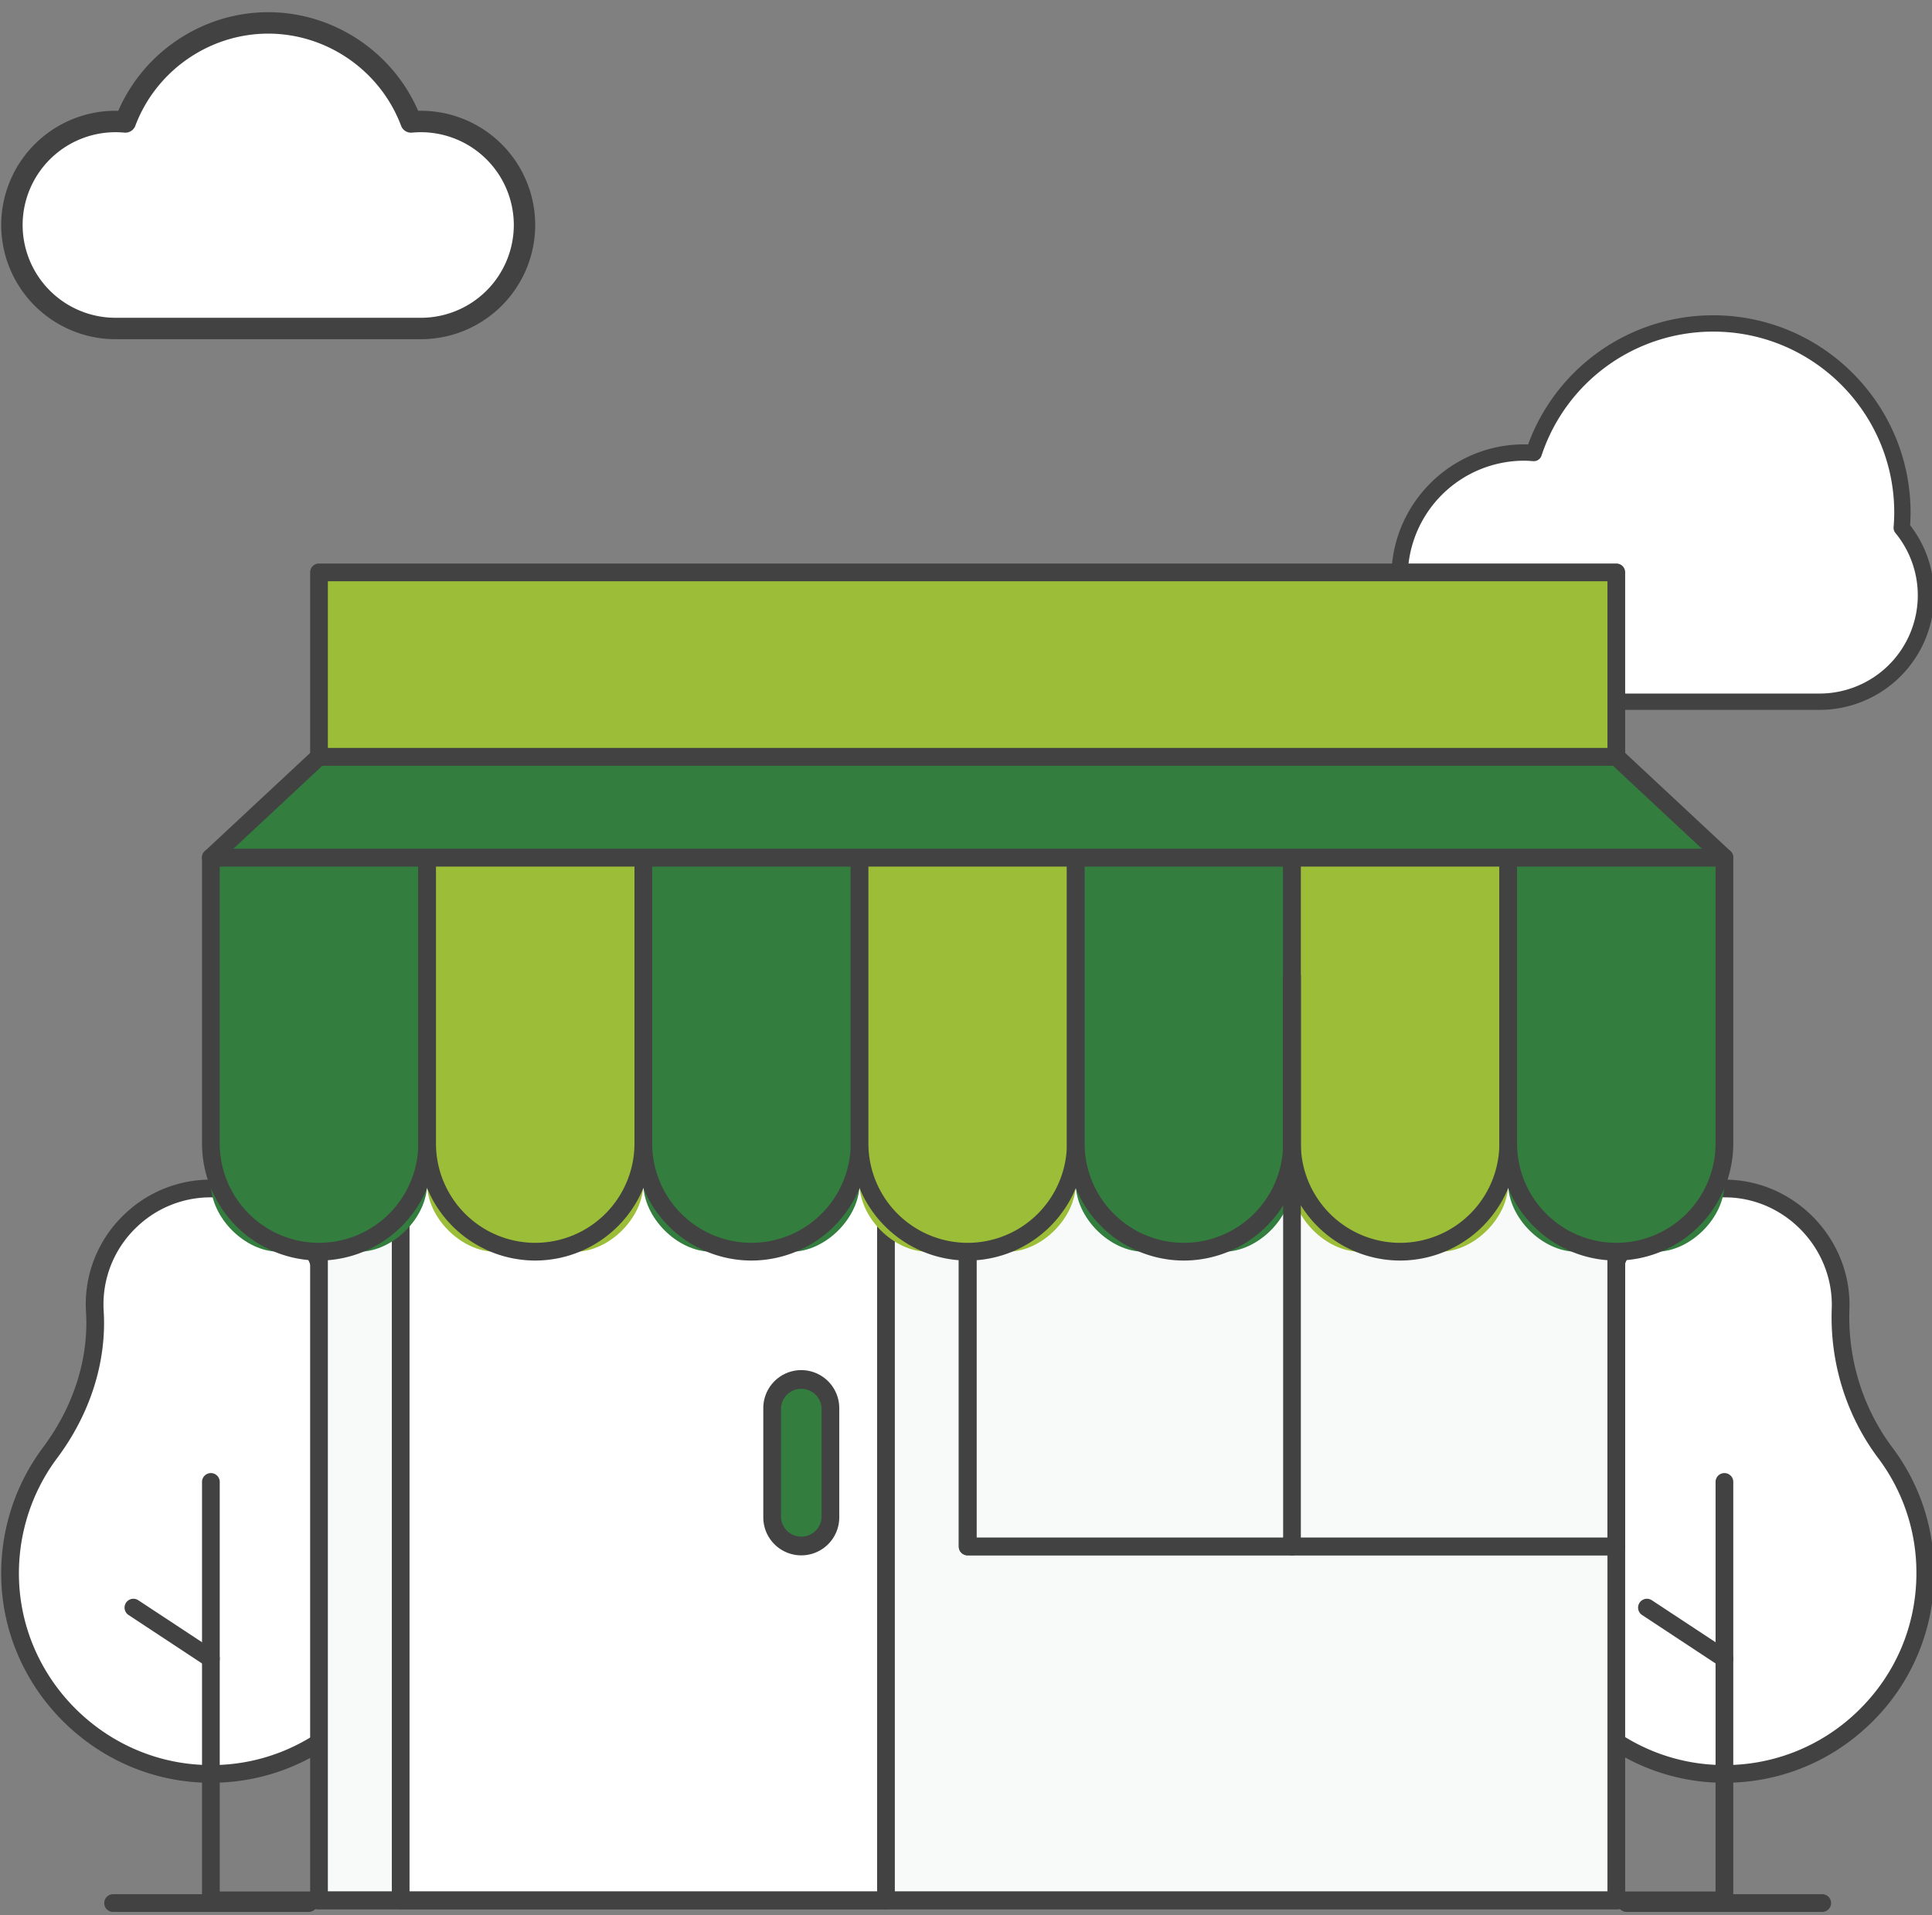 <svg xmlns="http://www.w3.org/2000/svg" width="114" height="113" viewBox="0 0 114 113"><rect x="0" y="0" width="114" height="113" fill="#808080" stroke="none"/><g><g><g><path fill="#fff" d="M112.214 31.144c.024-.297.04-.596.04-.899 0-6.163-4.997-11.16-11.161-11.16-4.934 0-9.118 3.205-10.591 7.646a7.123 7.123 0 0 0-.568-.029 7.352 7.352 0 1 0 0 14.704h17.435a6.276 6.276 0 0 0 4.845-10.262z"/></g><g><path fill="#424242" d="M89.934 27.184c.173 0 .347.013.531.027a.479.479 0 0 0 .494-.328 10.66 10.66 0 0 1 10.134-7.316c5.889 0 10.679 4.79 10.679 10.678 0 .261-.013.542-.038.861a.482.482 0 0 0 .108.344 5.802 5.802 0 0 1 1.32 3.681 5.8 5.8 0 0 1-5.793 5.793H89.934a6.878 6.878 0 0 1-6.87-6.87 6.878 6.878 0 0 1 6.87-6.87zm17.435 14.703a6.764 6.764 0 0 0 6.756-6.756 6.77 6.77 0 0 0-1.416-4.14c.018-.268.026-.514.026-.746 0-6.419-5.222-11.641-11.642-11.641a11.62 11.62 0 0 0-10.925 7.622 4.479 4.479 0 0 0-.234-.006c-4.32 0-7.834 3.514-7.834 7.834 0 4.319 3.514 7.833 7.834 7.833h17.435z"/></g><g><path fill="#fff" d="M24.842 7.167c-.198 0-.392.012-.585.03-1.284-3.413-4.569-5.845-8.431-5.845-3.862 0-7.147 2.432-8.431 5.845a6.108 6.108 0 1 0-.585 12.186h18.032a6.108 6.108 0 0 0 0-12.216z"/></g><g><path fill="#424242" d="M7.336 7.826a.63.63 0 0 0 .65-.407c1.224-3.251 4.374-5.435 7.84-5.435s6.616 2.184 7.84 5.435c.1.267.363.435.65.407a5.483 5.483 0 0 1 6.002 5.449 5.482 5.482 0 0 1-5.476 5.476H6.81a5.481 5.481 0 0 1-5.475-5.476 5.482 5.482 0 0 1 6.001-5.449zm24.245 5.449a6.746 6.746 0 0 0-6.739-6.739c-.056 0-.113 0-.17.002C23.155 3.039 19.658.72 15.826.72S8.497 3.039 6.98 6.538c-.057-.002-.114-.002-.17-.002a6.746 6.746 0 0 0-6.739 6.739 6.747 6.747 0 0 0 6.739 6.74h18.032a6.747 6.747 0 0 0 6.739-6.74z"/></g><g><path fill="#fff" d="M108.606 77.238l.003-.106c.077-3.661-2.834-6.805-6.492-6.994a6.859 6.859 0 0 0-7.211 7.265c.18 2.99-.85 5.925-2.646 8.323a11.806 11.806 0 0 0-2.34 7.78c.343 6.088 5.377 10.98 11.473 11.161 6.709.198 12.21-5.182 12.21-11.846 0-2.664-.879-5.122-2.363-7.101-1.833-2.442-2.744-5.431-2.634-8.482z"/></g><g><path fill="#424242" d="M108.606 77.238h.003m-6.86-6.587c.113 0 .227.003.341.008 3.377.175 6.067 3.074 5.997 6.463l-.003.098c-.115 3.177.857 6.307 2.738 8.814a11.23 11.23 0 0 1 2.258 6.787c0 3.089-1.221 5.976-3.438 8.128a11.245 11.245 0 0 1-8.234 3.195c-5.823-.172-10.639-4.858-10.966-10.668-.15-2.67.644-5.311 2.237-7.437 1.951-2.606 2.928-5.684 2.748-8.668a6.28 6.28 0 0 1 1.963-4.98 6.282 6.282 0 0 1 4.359-1.74zm.006 34.544c3.239 0 6.285-1.233 8.615-3.496a12.273 12.273 0 0 0 3.755-8.878c0-2.698-.853-5.262-2.467-7.414-1.738-2.316-2.636-5.211-2.53-8.15v-.001l.003-.113c.083-3.946-3.052-7.323-6.987-7.527a7.332 7.332 0 0 0-5.474 2.017 7.314 7.314 0 0 0-2.286 5.801c.164 2.737-.738 5.57-2.542 7.979a12.397 12.397 0 0 0-2.443 8.122c.356 6.347 5.618 11.466 11.978 11.654.126.004.253.006.378.006z"/></g><g><g><path fill="#5e35b1" d="M101.752 87.421v24.872"/></g><g><path fill="#424242" d="M101.752 112.815a.523.523 0 0 1-.523-.522V87.421a.523.523 0 0 1 1.045 0v24.872a.522.522 0 0 1-.522.522z"/></g></g><g><g><path fill="#5e35b1" d="M97.18 94.859l4.572 3.013"/></g><g><path fill="#424242" d="M101.751 98.395a.526.526 0 0 1-.287-.086l-4.572-3.014a.522.522 0 1 1 .575-.872l4.572 3.013a.523.523 0 0 1-.288.959z"/></g></g><g><g><path fill="#ffc107" d="M96.004 112.292H107.5"/></g><g><path fill="#424242" d="M107.5 112.815H96.004a.523.523 0 1 1 0-1.045H107.5a.523.523 0 1 1 0 1.045z"/></g></g><g><path fill="#fff" d="M19.298 77.238l.003-.106c.076-3.661-2.834-6.805-6.492-6.994a6.859 6.859 0 0 0-7.211 7.265c.179 2.99-.85 5.925-2.646 8.323a11.806 11.806 0 0 0-2.34 7.78c.343 6.088 5.377 10.98 11.472 11.161 6.71.198 12.211-5.182 12.211-11.846 0-2.664-.879-5.122-2.364-7.101-1.832-2.442-2.743-5.431-2.633-8.482z"/></g><g><path fill="#424242" d="M19.302 77.238h-.004m-6.857-6.587c.113 0 .227.003.341.008 3.377.175 6.067 3.074 5.997 6.461l-.003.1c-.115 3.177.857 6.307 2.738 8.814a11.23 11.23 0 0 1 2.258 6.787c0 3.089-1.221 5.976-3.438 8.128a11.227 11.227 0 0 1-8.234 3.195c-5.823-.172-10.639-4.858-10.966-10.668-.15-2.67.644-5.311 2.236-7.437 1.952-2.606 2.929-5.684 2.749-8.668a6.28 6.28 0 0 1 1.963-4.98 6.28 6.28 0 0 1 4.359-1.74zm.006 34.544c3.239 0 6.285-1.233 8.615-3.496a12.273 12.273 0 0 0 3.755-8.878c0-2.698-.853-5.262-2.467-7.414-1.738-2.316-2.636-5.211-2.53-8.15v-.001l.003-.113c.083-3.946-3.051-7.323-6.987-7.527a7.332 7.332 0 0 0-5.474 2.017 7.314 7.314 0 0 0-2.286 5.801c.165 2.737-.738 5.57-2.542 7.979A12.398 12.398 0 0 0 .09 93.535c.357 6.347 5.619 11.466 11.979 11.654.126.004.253.006.378.006z"/></g><g><g><path fill="#5e35b1" d="M12.444 87.421v24.872"/></g><g><path fill="#424242" d="M12.444 112.815a.523.523 0 0 1-.523-.522V87.421a.523.523 0 0 1 1.045 0v24.872a.522.522 0 0 1-.522.522z"/></g></g><g><g><path fill="#5e35b1" d="M7.872 94.859l4.572 3.013"/></g><g><path fill="#424242" d="M12.443 98.395a.525.525 0 0 1-.287-.086l-4.572-3.014a.522.522 0 1 1 .575-.872l4.572 3.013a.523.523 0 0 1-.288.959z"/></g></g><g><g><path fill="#ffc107" d="M6.696 112.292h11.496"/></g><g><path fill="#424242" d="M18.192 112.815H6.696a.523.523 0 1 1 0-1.045h11.496a.523.523 0 1 1 0 1.045z"/></g></g><g><path fill="#f8f9f9" d="M18.823 112.133V57.646h76.55v54.487z"/></g><g><path fill="#424242" d="M19.346 58.168H94.85v53.442H19.346zm76.549 53.965V57.646a.523.523 0 0 0-.522-.523h-76.55a.523.523 0 0 0-.523.523v54.487c0 .288.234.522.523.522h76.55a.522.522 0 0 0 .522-.522z"/></g><g><path fill="#424242" d="M57.62 58.168h37.23v32.563H57.62zm38.275 33.086V57.646a.523.523 0 0 0-.522-.523H57.098a.523.523 0 0 0-.523.523v33.608c0 .288.234.522.523.522h38.275a.522.522 0 0 0 .522-.522z"/></g><g><g/></g><g><g><path fill="#424242" d="M57.62 58.168h37.23v32.563H57.62zm38.275 33.086V57.646a.523.523 0 0 0-.522-.523H57.098a.523.523 0 0 0-.523.523v33.608c0 .288.234.522.523.522h38.275a.522.522 0 0 0 .522-.522z"/></g></g><g><path fill="#fff" d="M23.643 112.133V57.646h28.635v54.487z"/></g><g><path fill="#424242" d="M24.165 58.168h27.591v53.442H24.165zm28.636 53.965V57.646a.523.523 0 0 0-.523-.523H23.643a.523.523 0 0 0-.523.523v54.487c0 .288.234.522.523.522h28.635a.523.523 0 0 0 .523-.522z"/></g><g><path fill="#337d3e" d="M45.561 82.451c0-.542.542-1.083 1.083-1.083h1.273c.541 0 1.083.541 1.083 1.083v7.72c0 .541-.542 1.083-1.083 1.083h-1.273c-.541 0-1.083-.542-1.083-1.083z"/></g><g><path fill="#424242" d="M48.477 83.087v6.447a1.198 1.198 0 0 1-2.393 0v-6.447a1.198 1.198 0 0 1 2.393 0zm1.045 6.447v-6.447a2.245 2.245 0 0 0-2.242-2.242 2.244 2.244 0 0 0-2.241 2.242v6.447a2.243 2.243 0 0 0 2.241 2.242 2.244 2.244 0 0 0 2.242-2.242z"/></g><g><g><path fill="#5e35b1" d="M12.444 112.133h89.308"/></g><g><path fill="#424242" d="M101.752 112.655H12.444a.523.523 0 1 1 0-1.045h89.308a.522.522 0 1 1 0 1.045z"/></g></g><g><path fill="#337d3e" d="M12.444 50.603h12.758V69.84c0 2.01-2.01 4.019-4.019 4.019h-4.72c-2.01 0-4.02-2.01-4.02-4.019z"/></g><g><path fill="#424242" d="M24.68 51.126v16.352a5.864 5.864 0 0 1-5.857 5.857 5.864 5.864 0 0 1-5.857-5.857V51.126zm1.045 16.352V50.603a.523.523 0 0 0-.523-.522H12.444a.523.523 0 0 0-.523.522v16.875a6.91 6.91 0 0 0 6.902 6.902 6.91 6.91 0 0 0 6.902-6.902z"/></g><g><path fill="#9bbd37" d="M25.202 50.603H37.96V69.84c0 2.01-2.009 4.019-4.018 4.019H29.22c-2.01 0-4.019-2.01-4.019-4.019z"/></g><g><path fill="#424242" d="M37.438 51.126v16.352a5.863 5.863 0 0 1-5.857 5.857 5.863 5.863 0 0 1-5.856-5.857V51.126zm1.045 16.352V50.603a.523.523 0 0 0-.523-.522H25.202a.522.522 0 0 0-.522.522v16.875a6.91 6.91 0 0 0 6.901 6.902 6.91 6.91 0 0 0 6.902-6.902z"/></g><g><path fill="#337d3e" d="M37.96 50.603H50.72V69.84c0 2.01-2.01 4.019-4.019 4.019h-4.72c-2.01 0-4.02-2.01-4.02-4.019z"/></g><g><path fill="#424242" d="M50.196 51.126v16.352a5.863 5.863 0 0 1-5.856 5.857 5.863 5.863 0 0 1-5.857-5.857V51.126zM44.34 74.38a6.91 6.91 0 0 0 6.901-6.902V50.603a.522.522 0 0 0-.522-.522H37.96a.522.522 0 0 0-.522.522v16.875a6.91 6.91 0 0 0 6.902 6.902z"/></g><g><path fill="#9bbd37" d="M50.719 50.603h12.758V69.84c0 2.01-2.01 4.019-4.019 4.019h-4.72c-2.01 0-4.02-2.01-4.02-4.019z"/></g><g><path fill="#424242" d="M62.954 51.126v16.352a5.863 5.863 0 0 1-5.856 5.857 5.864 5.864 0 0 1-5.857-5.857V51.126zM64 67.478V50.603a.523.523 0 0 0-.523-.522H50.719a.523.523 0 0 0-.523.522v16.875a6.91 6.91 0 0 0 6.902 6.902A6.91 6.91 0 0 0 64 67.478z"/></g><g><path fill="#337d3e" d="M63.477 50.603h12.758V69.84c0 2.01-2.009 4.019-4.018 4.019h-4.721c-2.01 0-4.019-2.01-4.019-4.019z"/></g><g><path fill="#424242" d="M75.713 51.126v16.352a5.864 5.864 0 0 1-5.857 5.857A5.863 5.863 0 0 1 64 67.478V51.126zm1.045 16.352V50.603a.523.523 0 0 0-.523-.522H63.477a.523.523 0 0 0-.523.522v16.875a6.91 6.91 0 0 0 6.902 6.902 6.91 6.91 0 0 0 6.902-6.902z"/></g><g><path fill="#9bbd37" d="M76.235 50.603h12.759V69.84c0 2.01-2.01 4.019-4.02 4.019h-4.72c-2.01 0-4.019-2.01-4.019-4.019z"/></g><g><path fill="#424242" d="M88.471 51.126v16.352a5.863 5.863 0 0 1-5.856 5.857 5.863 5.863 0 0 1-5.857-5.857V51.126zM82.615 74.38a6.91 6.91 0 0 0 6.901-6.902V50.603a.522.522 0 0 0-.522-.522H76.235a.522.522 0 0 0-.522.522v16.875a6.91 6.91 0 0 0 6.902 6.902z"/></g><g><path fill="#337d3e" d="M88.994 50.603h12.758V69.84c0 2.01-2.01 4.019-4.019 4.019h-4.72c-2.01 0-4.02-2.01-4.02-4.019z"/></g><g><path fill="#424242" d="M101.229 51.126v16.352a5.863 5.863 0 0 1-5.856 5.857 5.863 5.863 0 0 1-5.857-5.857V51.126zm1.045 16.352V50.603a.522.522 0 0 0-.522-.522H88.994a.523.523 0 0 0-.523.522v16.875a6.91 6.91 0 0 0 6.902 6.902 6.91 6.91 0 0 0 6.901-6.902z"/></g><g><path fill="#337d3e" d="M101.752 50.603H12.444l6.38-5.95h76.549z"/></g><g><path fill="#424242" d="M19.029 45.176h76.138l5.258 4.905H13.77zm82.723 5.95a.524.524 0 0 0 .356-.905l-6.379-5.949a.52.52 0 0 0-.356-.141h-76.55c-.132 0-.26.05-.356.141l-6.38 5.949a.522.522 0 0 0 .357.905z"/></g><g><path fill="#9bbd37" d="M18.823 44.654v-10.88h76.55v10.88z"/></g><g><path fill="#424242" d="M19.346 34.296H94.85v9.835H19.346zm76.549 10.358V33.773a.522.522 0 0 0-.522-.522h-76.55a.523.523 0 0 0-.523.522v10.881c0 .288.234.522.523.522h76.55a.522.522 0 0 0 .522-.522z"/></g><g><g><path fill="#eceff1" d="M76.235 57.646v33.608"/></g><g><path fill="#424242" d="M76.235 91.776a.522.522 0 0 1-.522-.522V57.646a.523.523 0 1 1 1.045 0v33.608a.523.523 0 0 1-.523.522z"/></g></g></g></g></svg>